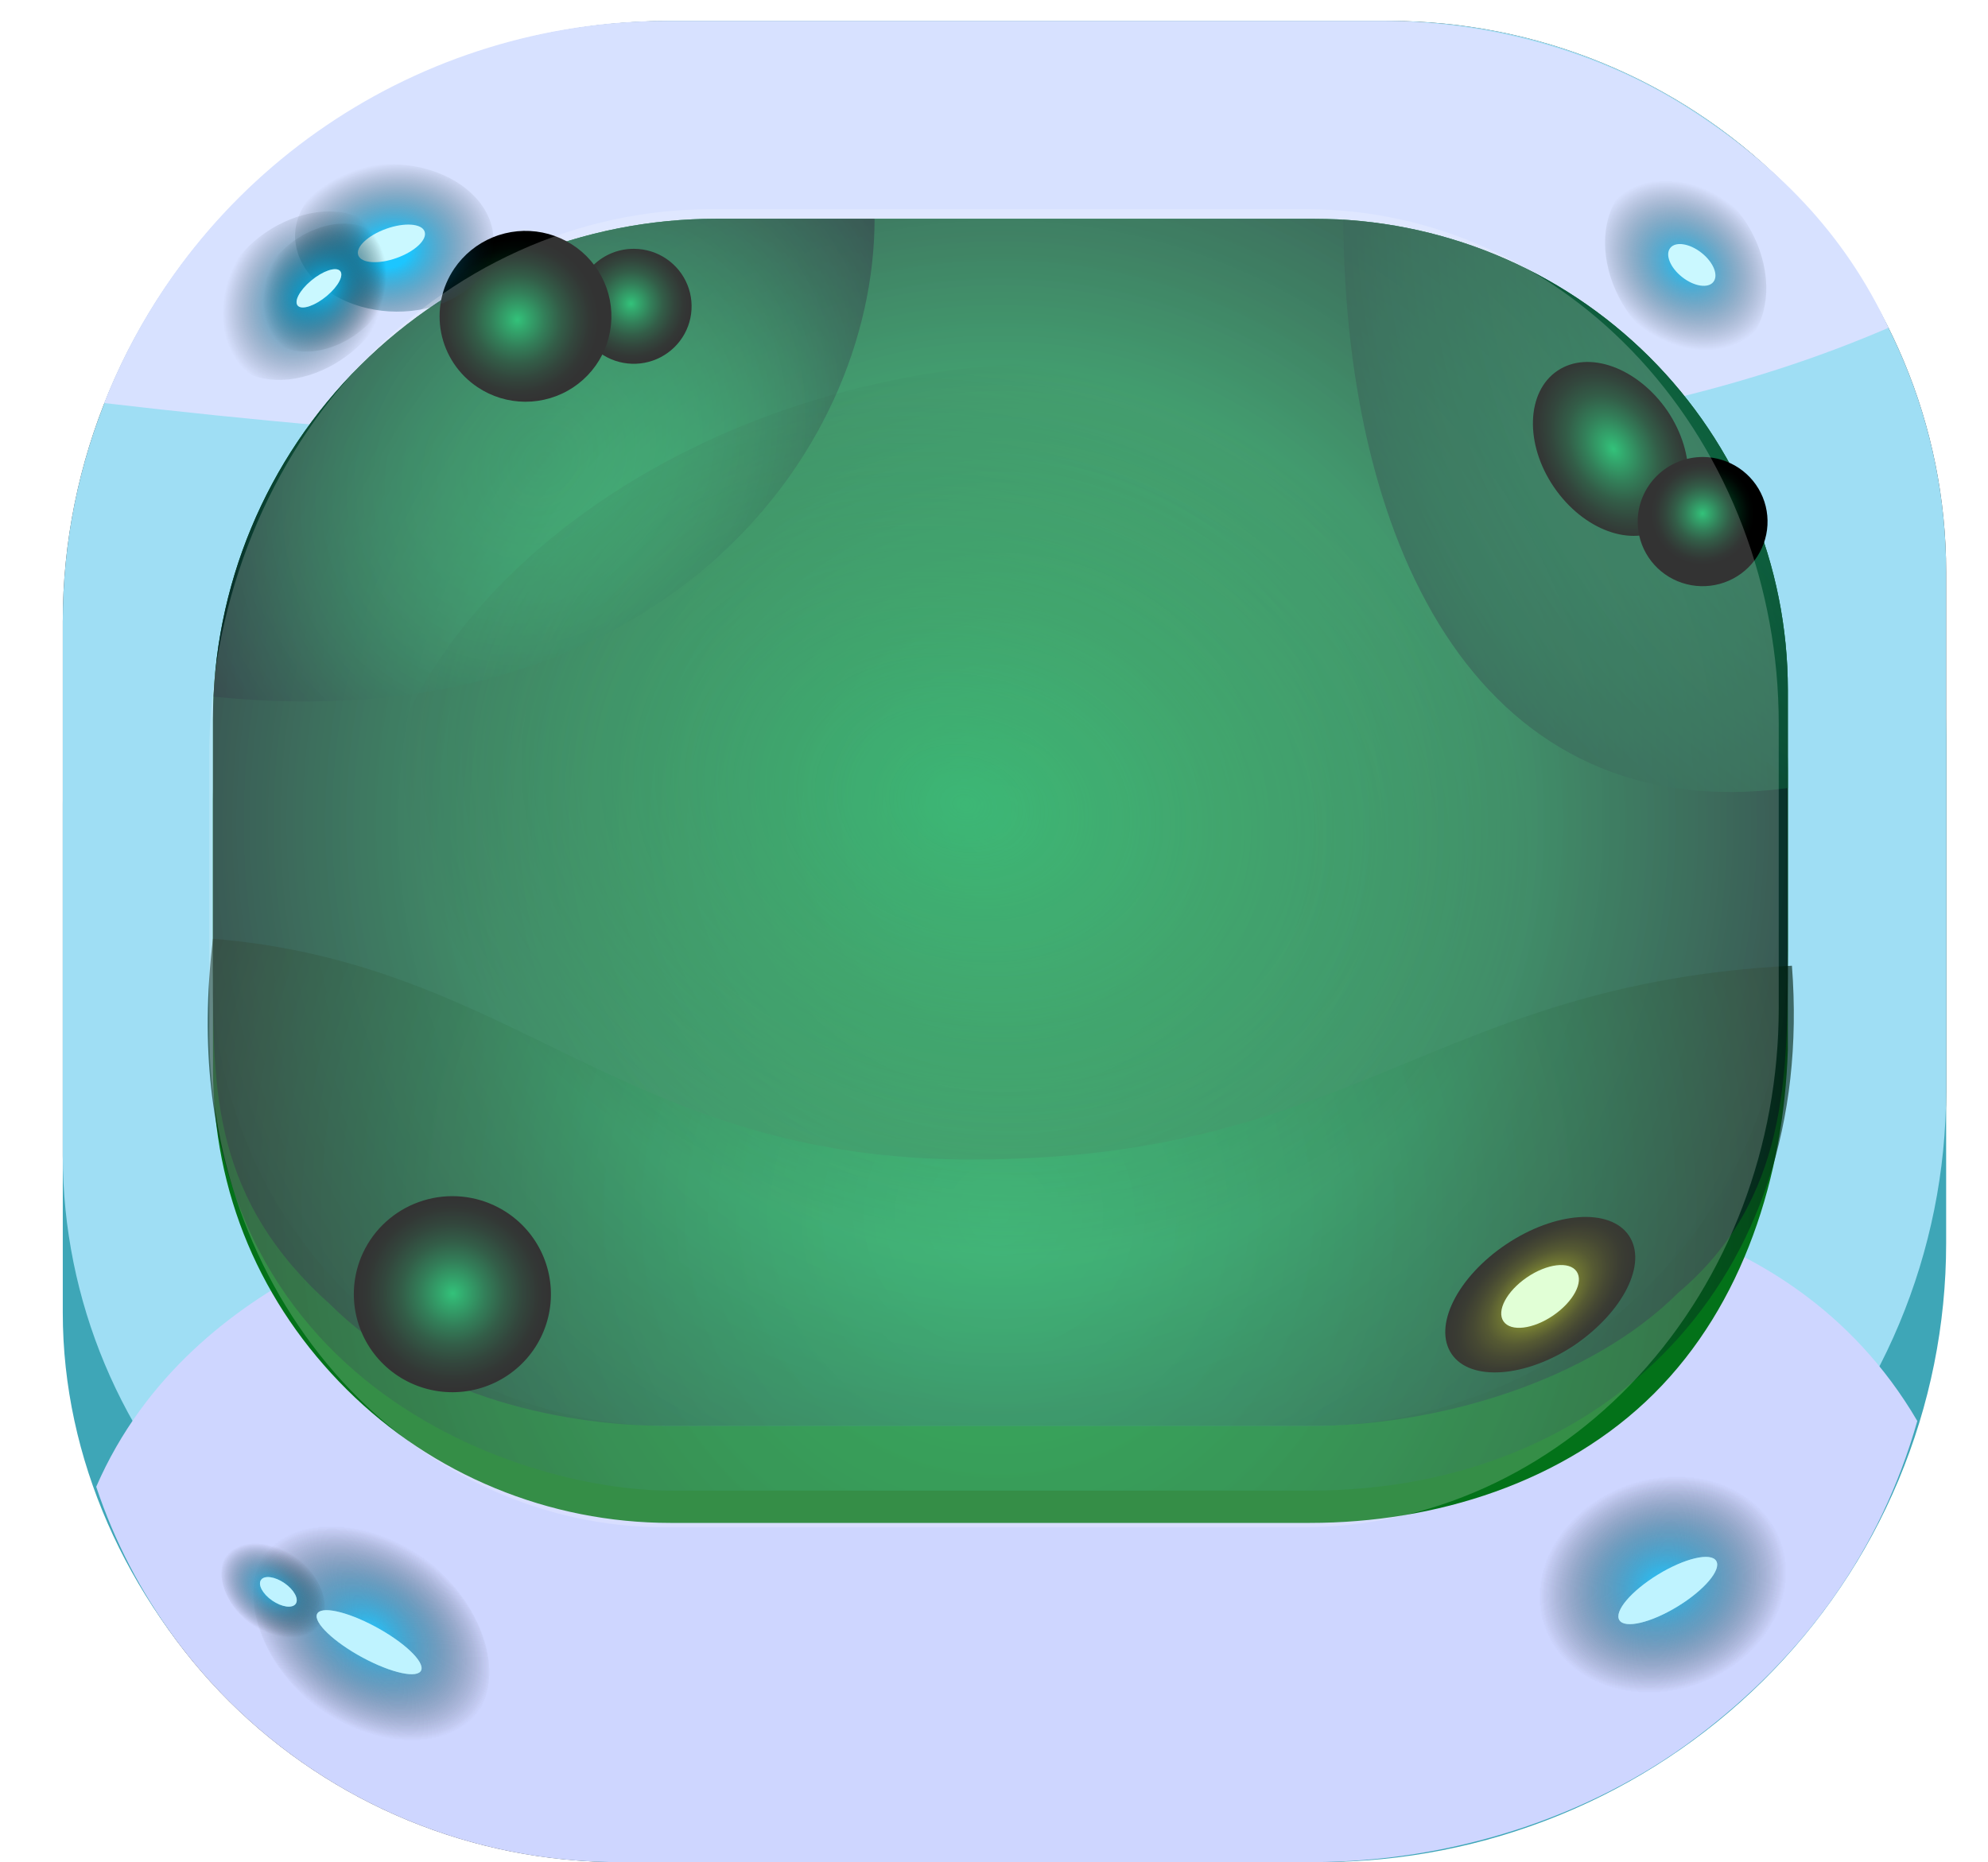 <svg width="95" height="89" viewBox="0 0 95 89" fill="none" xmlns="http://www.w3.org/2000/svg">
<g id="Button/Square/Fill/Hover">
<g id="GroupSmallButton">
<g id="Group">
<path id="Union" fill-rule="evenodd" clip-rule="evenodd" d="M66.375 1H32.029C24.33 1 16.947 4.025 11.502 9.408C6.058 14.792 3 22.094 3 29.708V55.228C3 56.448 3.086 57.658 3.256 58.853V62.816C3.256 69.76 6.029 76.42 10.964 81.331C15.9 86.241 22.594 89 29.573 89H62.741C66.646 89.002 70.513 88.239 74.121 86.753C77.729 85.268 81.007 83.09 83.769 80.344C86.531 77.597 88.722 74.337 90.216 70.748C91.711 67.159 92.48 63.312 92.48 59.427V57.569C92.824 55.784 93 53.96 93 52.117V27.331C93 20.347 90.195 13.65 85.202 8.712C80.208 3.774 73.436 1 66.375 1Z" fill="#444444"/>
<path id="Vector" d="M34.995 7.175H64.712C72.214 7.175 79.409 10.124 84.715 15.371C90.02 20.619 93 27.736 93 35.158V59.427C93 63.312 92.226 67.159 90.723 70.748C89.219 74.337 87.016 77.597 84.238 80.344C81.46 83.09 78.163 85.268 74.534 86.753C70.905 88.239 67.016 89.002 63.089 89H29.728C22.707 89 15.975 86.241 11.011 81.331C6.046 76.42 3 69.699 3 62.754V38.438C3 30.112 6.601 22.258 12.553 16.371C18.505 10.483 26.578 7.175 34.995 7.175Z" fill="#3EA6B7"/>
<g id="Vector_2" style="mix-blend-mode:screen">
<path d="M32.029 1H66.375C73.436 1 80.208 3.774 85.202 8.712C90.195 13.65 93 20.347 93 27.331V52.117C93 59.846 89.897 67.26 84.374 72.728C78.85 78.196 71.357 81.272 63.541 81.281H29.344C22.357 81.281 15.657 78.536 10.716 73.65C5.776 68.764 3 62.138 3 55.228V29.708C3 22.094 6.058 14.792 11.502 9.408C16.947 4.025 24.33 1 32.029 1Z" fill="#9FDEF4"/>
</g>
<g id="Vector_3" style="mix-blend-mode:multiply">
<path d="M72.827 57.351L21.62 58.123C21.62 58.123 9.206 60.439 4.598 71.061C6.338 76.283 9.687 80.827 14.17 84.047C18.654 87.267 24.043 89.001 29.573 89H62.741C69.214 88.997 75.899 86.929 81.061 83.042C86.222 79.155 89.862 74.115 91.622 67.917C85.353 57.202 72.827 57.351 72.827 57.351Z" fill="#CED6FF"/>
</g>
<path id="Vector_4" d="M34.228 14.316H62.803C68.806 14.316 74.562 16.688 78.807 20.911C83.051 25.134 85.435 30.861 85.435 36.833V50.192C85.241 56.193 83.318 62.352 79.034 66.614C74.751 70.876 68.56 72.789 62.594 72.789H32.033C26.236 72.789 20.677 70.498 16.578 66.42C12.479 62.342 10.177 57.049 10.177 51.044V38.246C10.177 31.899 12.711 25.812 17.221 21.325C21.732 16.837 27.85 14.316 34.228 14.316Z" fill="#037219"/>
<g id="Vector_5" style="mix-blend-mode:multiply">
<path d="M66.016 1H31.878C26.067 0.997 20.391 2.738 15.592 5.997C10.792 9.255 7.093 13.879 4.979 19.264C19.173 20.929 33.451 21.79 47.744 21.842C60.414 21.842 76.411 21.641 90.245 15.667C88.12 11.114 84.855 7.825 80.602 5.125C76.349 2.425 71.061 0.998 66.016 1Z" fill="#D7E1FF"/>
</g>
<path id="Vector_6" d="M34.228 10.456H62.803C68.806 10.456 74.562 12.829 78.807 17.051C83.051 21.274 85.435 27.001 85.435 32.973V45.432C85.435 51.459 83.029 57.24 78.745 61.502C74.462 65.764 68.652 68.158 62.594 68.158H32.033C26.236 68.158 20.677 65.867 16.578 61.789C12.479 57.711 10.177 52.18 10.177 46.413V34.386C10.177 28.039 12.711 21.953 17.221 17.465C21.732 12.977 27.85 10.456 34.228 10.456Z" fill="#1DA052"/>
<path id="Vector_7" style="mix-blend-mode:screen" d="M34.228 10.456H62.803C68.806 10.456 74.562 12.829 78.807 17.051C83.051 21.274 85.435 27.001 85.435 32.973V45.432C85.435 51.459 85.435 57.351 80.198 61.789C75.915 66.051 68.652 68.158 62.594 68.158H32.033C26.236 68.158 19.901 66.446 15.802 62.368C10.177 57.351 10.177 52.18 10.177 46.413V34.386C10.177 28.039 12.711 21.953 17.221 17.465C21.732 12.977 27.85 10.456 34.228 10.456Z" fill="url(#paint0_radial_3_962)"/>
<path id="Vector_8" style="mix-blend-mode:screen" opacity="0.68" d="M32.033 71.246H62.594C76.707 71.246 86.793 61.21 85.63 46.158C68.476 47.03 64.681 55.421 46.449 55.421C29.767 55.421 24.724 46.057 10.177 44.869C7.656 65.842 24.724 71.246 32.033 71.246Z" fill="url(#paint1_radial_3_962)"/>
<path id="Vector_9" style="mix-blend-mode:screen" opacity="0.73" d="M64.192 10.502C64.293 26.474 70.888 39.596 85.436 37.667V32.973C85.434 27.241 83.236 21.725 79.289 17.55C75.342 13.375 69.943 10.854 64.192 10.502Z" fill="url(#paint2_radial_3_962)"/>
<path id="Vector_10" style="mix-blend-mode:screen" opacity="0.73" d="M10.208 33.298C31.327 35.467 41.793 21.842 41.793 10.456H34.229C28.04 10.458 22.09 12.832 17.617 17.087C13.143 21.341 10.489 27.147 10.208 33.298Z" fill="url(#paint3_radial_3_962)"/>
<path id="Vector_11" d="M22.884 62.258C23.217 61.711 22.893 60.91 22.16 60.468C21.427 60.026 20.563 60.111 20.23 60.658C19.897 61.205 20.221 62.007 20.954 62.448C21.687 62.89 22.551 62.805 22.884 62.258Z" fill="#FFF39C"/>
<path id="Vector_12" style="mix-blend-mode:screen" d="M23.817 57.714C24.64 58.146 25.317 58.812 25.76 59.628C26.203 60.443 26.393 61.37 26.307 62.293C26.22 63.216 25.86 64.093 25.273 64.812C24.685 65.531 23.896 66.061 23.006 66.334C22.116 66.608 21.164 66.612 20.272 66.347C19.379 66.082 18.585 65.56 17.991 64.846C17.397 64.132 17.029 63.259 16.933 62.337C16.837 61.415 17.019 60.486 17.454 59.666C18.038 58.568 19.036 57.746 20.229 57.38C21.422 57.013 22.713 57.133 23.817 57.714Z" fill="url(#paint4_radial_3_962)"/>
<path id="Vector_13" d="M77.892 22.022C78.445 21.696 78.578 20.903 78.189 20.25C77.8 19.597 77.036 19.332 76.483 19.659C75.931 19.985 75.798 20.778 76.187 21.431C76.576 22.084 77.34 22.349 77.892 22.022Z" fill="#FFF39C"/>
<path id="Vector_14" style="mix-blend-mode:screen" d="M79.678 19.634C81.075 21.703 80.997 24.189 79.5 25.192C78.002 26.196 75.659 25.339 74.255 23.278C72.851 21.217 72.936 18.724 74.426 17.72C75.915 16.716 78.258 17.573 79.678 19.634Z" fill="url(#paint5_radial_3_962)"/>
<path id="Vector_15" style="mix-blend-mode:screen" d="M75.233 64.298C72.906 65.842 70.268 66.043 69.368 64.715C68.468 63.387 69.639 61.041 71.975 59.473C74.31 57.906 76.94 57.721 77.84 59.057C78.74 60.392 77.569 62.7 75.233 64.298Z" fill="url(#paint6_radial_3_962)"/>
<path id="Vector_16" d="M74.223 62.874C75.187 62.215 75.688 61.273 75.341 60.771C74.994 60.268 73.931 60.395 72.966 61.054C72.002 61.713 71.502 62.655 71.849 63.157C72.196 63.66 73.259 63.533 74.223 62.874Z" fill="#DAFFCC"/>
<path id="Vector_17" d="M31.056 14.511C31.081 14.136 30.697 13.805 30.197 13.772C29.696 13.738 29.27 14.014 29.245 14.388C29.219 14.762 29.604 15.093 30.104 15.127C30.604 15.161 31.03 14.885 31.056 14.511Z" fill="#FFF39C"/>
<path id="Vector_18" style="mix-blend-mode:screen" d="M30.311 11.892C30.857 11.897 31.39 12.062 31.841 12.368C32.293 12.674 32.643 13.106 32.848 13.61C33.053 14.114 33.103 14.667 32.992 15.199C32.881 15.731 32.614 16.218 32.224 16.599C31.834 16.98 31.34 17.238 30.803 17.34C30.267 17.441 29.712 17.382 29.209 17.17C28.706 16.958 28.278 16.602 27.978 16.148C27.678 15.693 27.521 15.16 27.526 14.617C27.527 14.256 27.601 13.899 27.742 13.566C27.884 13.233 28.09 12.931 28.349 12.678C28.608 12.425 28.914 12.225 29.251 12.09C29.588 11.955 29.948 11.888 30.311 11.892Z" fill="url(#paint7_radial_3_962)"/>
<path id="Vector_19" d="M25.571 15.756C26.023 15.166 26.028 14.413 25.581 14.075C25.135 13.736 24.407 13.939 23.955 14.529C23.502 15.119 23.497 15.871 23.944 16.21C24.39 16.549 25.119 16.346 25.571 15.756Z" fill="#FFF39C"/>
<path id="Vector_20" style="mix-blend-mode:screen" d="M21.706 12.841C22.159 12.171 22.801 11.649 23.552 11.342C24.303 11.034 25.128 10.956 25.924 11.115C26.72 11.275 27.45 11.666 28.023 12.238C28.595 12.811 28.984 13.539 29.141 14.332C29.297 15.125 29.213 15.945 28.901 16.691C28.588 17.436 28.06 18.073 27.384 18.52C26.708 18.966 25.914 19.204 25.102 19.202C24.29 19.199 23.497 18.958 22.823 18.507C22.375 18.209 21.991 17.825 21.692 17.379C21.393 16.932 21.186 16.431 21.082 15.905C20.979 15.379 20.98 14.837 21.087 14.311C21.194 13.785 21.405 13.286 21.706 12.841Z" fill="url(#paint8_radial_3_962)"/>
<path id="Vector_21" d="M81.743 24.804C81.769 24.43 81.384 24.099 80.884 24.065C80.384 24.032 79.958 24.308 79.932 24.682C79.906 25.056 80.291 25.387 80.791 25.421C81.292 25.455 81.718 25.179 81.743 24.804Z" fill="#FFF39C"/>
<path id="Vector_22" style="mix-blend-mode:screen" d="M81.388 21.842C82.001 21.847 82.599 22.033 83.105 22.375C83.612 22.718 84.006 23.201 84.237 23.766C84.468 24.331 84.525 24.951 84.403 25.548C84.28 26.145 83.983 26.693 83.547 27.122C83.112 27.552 82.559 27.843 81.958 27.96C81.357 28.077 80.734 28.014 80.169 27.78C79.603 27.546 79.12 27.15 78.78 26.643C78.44 26.135 78.259 25.539 78.259 24.93C78.26 24.523 78.342 24.119 78.5 23.744C78.658 23.368 78.889 23.027 79.18 22.74C79.47 22.453 79.815 22.226 80.194 22.072C80.573 21.918 80.979 21.84 81.388 21.842Z" fill="url(#paint9_radial_3_962)"/>
<g id="Vector_23" style="mix-blend-mode:screen">
<path d="M82.9 9.913C83.504 10.607 83.958 11.447 84.203 12.329C84.447 13.21 84.472 14.093 84.274 14.865C84.076 15.637 83.664 16.263 83.09 16.665C82.516 17.067 81.806 17.226 81.05 17.122C80.294 17.018 79.526 16.656 78.843 16.081C78.159 15.507 77.592 14.745 77.212 13.894C76.832 13.043 76.657 12.14 76.709 11.299C76.761 10.458 77.037 9.718 77.503 9.171C78.128 8.443 79.046 8.113 80.057 8.252C81.068 8.391 82.089 8.988 82.9 9.913Z" fill="url(#paint10_radial_3_962)" style="mix-blend-mode:lighten"/>
</g>
<path id="Vector_24" d="M81.309 12.083C80.74 11.634 80.072 11.53 79.816 11.851C79.561 12.171 79.815 12.795 80.384 13.243C80.953 13.692 81.621 13.796 81.876 13.476C82.132 13.155 81.878 12.532 81.309 12.083Z" fill="#CAF8FF"/>
<g id="Vector_25" style="mix-blend-mode:screen">
<path d="M19.975 14.817C19.064 14.964 18.107 14.904 17.225 14.647C16.343 14.39 15.575 13.946 15.02 13.372C14.465 12.798 14.147 12.12 14.106 11.422C14.065 10.726 14.303 10.041 14.79 9.456C15.277 8.872 15.991 8.413 16.842 8.137C17.693 7.862 18.642 7.783 19.569 7.91C20.497 8.037 21.36 8.365 22.052 8.852C22.743 9.338 23.23 9.962 23.451 10.644C23.744 11.556 23.543 12.507 22.892 13.288C22.241 14.07 21.192 14.62 19.975 14.817Z" fill="url(#paint11_radial_3_962)" style="mix-blend-mode:lighten"/>
</g>
<path id="Vector_26" d="M18.957 12.329C19.833 12.016 20.43 11.45 20.29 11.065C20.151 10.68 19.329 10.622 18.453 10.936C17.578 11.25 16.981 11.816 17.12 12.2C17.26 12.585 18.082 12.643 18.957 12.329Z" fill="#CAF8FF"/>
<g id="Vector_27" style="mix-blend-mode:screen">
<path d="M81.174 80.495C80.051 80.898 78.853 81.012 77.731 80.823C76.61 80.635 75.615 80.152 74.872 79.436C74.13 78.72 73.674 77.802 73.561 76.8C73.449 75.798 73.686 74.756 74.241 73.806C74.797 72.856 75.647 72.041 76.683 71.463C77.719 70.886 78.894 70.573 80.061 70.563C81.228 70.554 82.334 70.848 83.237 71.409C84.141 71.97 84.803 72.773 85.139 73.716C85.584 74.977 85.417 76.397 84.674 77.667C83.932 78.937 82.674 79.953 81.174 80.495Z" fill="url(#paint12_radial_3_962)" style="mix-blend-mode:lighten"/>
</g>
<ellipse id="Ellipse" cx="2.712" cy="0.895" rx="2.712" ry="0.895" transform="matrix(0.853 -0.522 0.526 0.85 76.914 76.675)" fill="#BFF3FF"/>
<g id="Vector_28" style="mix-blend-mode:screen">
<path d="M15.18 81.631C14.187 80.855 13.367 79.888 12.824 78.851C12.281 77.814 12.039 76.754 12.129 75.805C12.219 74.856 12.637 74.061 13.33 73.52C14.023 72.98 14.959 72.718 16.021 72.769C17.082 72.819 18.221 73.179 19.294 73.803C20.366 74.427 21.324 75.287 22.045 76.275C22.766 77.262 23.219 78.332 23.345 79.35C23.472 80.367 23.267 81.286 22.756 81.99C22.07 82.928 20.889 83.417 19.47 83.349C18.051 83.282 16.509 82.664 15.18 81.631Z" fill="url(#paint13_radial_3_962)" style="mix-blend-mode:lighten"/>
</g>
<g id="Vector_29" style="mix-blend-mode:screen">
<path d="M11.929 77.581C11.494 77.241 11.134 76.816 10.895 76.361C10.657 75.906 10.551 75.441 10.59 75.024C10.63 74.608 10.813 74.259 11.117 74.022C11.421 73.784 11.832 73.669 12.298 73.692C12.764 73.714 13.264 73.872 13.735 74.146C14.206 74.42 14.626 74.797 14.943 75.231C15.259 75.664 15.458 76.133 15.513 76.58C15.569 77.027 15.479 77.43 15.255 77.739C14.954 78.151 14.435 78.365 13.812 78.336C13.19 78.306 12.513 78.035 11.929 77.581Z" fill="url(#paint14_radial_3_962)" style="mix-blend-mode:lighten"/>
</g>
<ellipse id="Ellipse_2" cx="2.827" cy="0.799" rx="2.827" ry="0.799" transform="matrix(0.881 0.473 -0.366 0.931 15.44 76.409)" fill="#BFF3FF"/>
<ellipse id="Ellipse_3" cx="1.006" cy="0.509" rx="1.006" ry="0.509" transform="matrix(0.824 0.567 -0.571 0.821 12.764 75.096)" fill="#BFF3FF"/>
<g id="Vector_30" style="mix-blend-mode:screen">
<path d="M11.398 12.289C11.986 11.581 12.744 10.996 13.577 10.61C14.411 10.224 15.281 10.054 16.079 10.12C16.877 10.187 17.566 10.487 18.059 10.984C18.553 11.48 18.828 12.151 18.85 12.91C18.872 13.669 18.64 14.483 18.184 15.248C17.728 16.014 17.067 16.697 16.286 17.21C15.505 17.724 14.639 18.045 13.797 18.134C12.955 18.222 12.175 18.073 11.556 17.706C10.731 17.214 10.252 16.368 10.222 15.353C10.193 14.338 10.615 13.237 11.398 12.289Z" fill="url(#paint15_radial_3_962)" style="mix-blend-mode:lighten"/>
</g>
<path id="Vector_31" d="M15.619 14.142C16.172 13.678 16.45 13.14 16.241 12.94C16.032 12.741 15.415 12.955 14.863 13.419C14.31 13.883 14.032 14.421 14.241 14.62C14.449 14.82 15.067 14.606 15.619 14.142Z" fill="#CAF8FF"/>
<g id="Vector_32" style="mix-blend-mode:screen">
<path d="M81.174 80.495C80.051 80.898 78.853 81.012 77.731 80.823C76.61 80.635 75.615 80.152 74.872 79.436C74.13 78.72 73.674 77.802 73.561 76.8C73.449 75.798 73.686 74.756 74.241 73.806C74.797 72.856 75.647 72.041 76.683 71.463C77.719 70.886 78.894 70.573 80.061 70.563C81.228 70.554 82.334 70.848 83.237 71.409C84.141 71.97 84.803 72.773 85.139 73.716C85.584 74.977 85.417 76.397 84.674 77.667C83.932 78.937 82.674 79.953 81.174 80.495Z" fill="url(#paint16_radial_3_962)" style="mix-blend-mode:lighten"/>
</g>
<ellipse id="Ellipse_4" cx="2.712" cy="0.895" rx="2.712" ry="0.895" transform="matrix(0.853 -0.522 0.526 0.85 76.914 76.675)" fill="#BFF3FF"/>
<g id="Vector_33" style="mix-blend-mode:screen">
<path d="M15.18 81.631C14.187 80.855 13.367 79.888 12.824 78.851C12.281 77.814 12.039 76.754 12.129 75.805C12.219 74.856 12.637 74.061 13.33 73.52C14.023 72.98 14.959 72.718 16.021 72.769C17.082 72.819 18.221 73.179 19.294 73.803C20.366 74.427 21.324 75.287 22.045 76.275C22.766 77.262 23.219 78.332 23.345 79.35C23.472 80.367 23.267 81.286 22.756 81.99C22.07 82.928 20.889 83.417 19.47 83.349C18.051 83.282 16.509 82.664 15.18 81.631Z" fill="url(#paint17_radial_3_962)" style="mix-blend-mode:lighten"/>
</g>
<g id="Vector_34" style="mix-blend-mode:screen">
<path d="M11.929 77.581C11.494 77.241 11.134 76.816 10.895 76.361C10.657 75.906 10.551 75.441 10.59 75.024C10.63 74.608 10.813 74.259 11.117 74.022C11.421 73.784 11.832 73.669 12.298 73.692C12.764 73.714 13.264 73.872 13.735 74.146C14.206 74.42 14.626 74.797 14.943 75.231C15.259 75.664 15.458 76.133 15.513 76.58C15.569 77.027 15.479 77.43 15.255 77.739C14.954 78.151 14.435 78.365 13.812 78.336C13.19 78.306 12.513 78.035 11.929 77.581Z" fill="url(#paint18_radial_3_962)" style="mix-blend-mode:lighten"/>
</g>
<ellipse id="Ellipse_5" cx="2.827" cy="0.799" rx="2.827" ry="0.799" transform="matrix(0.881 0.473 -0.366 0.931 15.44 76.409)" fill="#BFF3FF"/>
<ellipse id="Ellipse_6" cx="1.006" cy="0.509" rx="1.006" ry="0.509" transform="matrix(0.824 0.567 -0.571 0.821 12.764 75.096)" fill="#BFF3FF"/>
<g id="Vector_35" style="mix-blend-mode:screen">
<path d="M13.148 12.345C13.595 11.806 14.171 11.362 14.805 11.069C15.438 10.775 16.1 10.646 16.706 10.696C17.313 10.747 17.837 10.975 18.212 11.353C18.586 11.73 18.796 12.24 18.812 12.817C18.829 13.394 18.653 14.013 18.306 14.595C17.959 15.176 17.457 15.695 16.864 16.086C16.27 16.476 15.612 16.72 14.972 16.788C14.332 16.855 13.739 16.742 13.268 16.463C12.641 16.088 12.277 15.445 12.254 14.674C12.232 13.903 12.553 13.066 13.148 12.345Z" fill="url(#paint19_radial_3_962)" style="mix-blend-mode:lighten"/>
</g>
<path id="Vector_36" d="M15.619 14.142C16.172 13.678 16.45 13.14 16.241 12.94C16.032 12.741 15.415 12.955 14.863 13.419C14.31 13.883 14.032 14.421 14.241 14.62C14.449 14.82 15.067 14.606 15.619 14.142Z" fill="#CAF8FF"/>
<path id="Vector_37" style="mix-blend-mode:screen" d="M49.521 17.351C66.421 16.68 79.491 26.452 78.727 39.091C77.962 51.731 63.564 62.483 46.664 63.154C29.763 63.825 16.694 54.053 17.492 41.365C18.29 28.677 32.654 17.974 49.521 17.351Z" fill="url(#paint20_radial_3_962)" fill-opacity="0.6"/>
</g>
</g>
<g id="Vector_38" filter="url(#filter0_f_3_962)">
<path d="M33.969 10H62.446C68.428 10 74.164 12.59 78.394 17.201C82.624 21.811 85 28.064 85 34.585V48.188C85 54.768 82.602 61.079 78.333 65.733C74.064 70.386 68.274 73 62.237 73H31.781C26.004 73 20.464 70.499 16.38 66.046C12.295 61.594 10 55.555 10 49.258V36.127C10 29.198 12.525 22.552 17.02 17.652C21.515 12.753 27.612 10 33.969 10Z" fill="white" fill-opacity="0.2"/>
</g>
</g>
<defs>
<filter id="filter0_f_3_962" x="0" y="0" width="95" height="83" filterUnits="userSpaceOnUse" color-interpolation-filters="sRGB">
<feFlood flood-opacity="0" result="BackgroundImageFix"/>
<feBlend mode="normal" in="SourceGraphic" in2="BackgroundImageFix" result="shape"/>
<feGaussianBlur stdDeviation="5" result="effect1_foregroundBlur_3_962"/>
</filter>
<radialGradient id="paint0_radial_3_962" cx="0" cy="0" r="1" gradientUnits="userSpaceOnUse" gradientTransform="translate(47.806 39.311) scale(49.787 49.535)">
<stop stop-color="#1FFF7E" stop-opacity="0.4"/>
<stop offset="0.21" stop-color="#17B861" stop-opacity="0.57"/>
<stop offset="0.56" stop-color="#0C5439" stop-opacity="0.8"/>
<stop offset="0.83" stop-color="#051720" stop-opacity="0.95"/>
<stop offset="1" stop-color="#020017"/>
</radialGradient>
<radialGradient id="paint1_radial_3_962" cx="0" cy="0" r="1" gradientUnits="userSpaceOnUse" gradientTransform="translate(47.744 58.061) rotate(-86.803) scale(60.242 60.548)">
<stop stop-color="#0DDD6D" stop-opacity="0.47"/>
<stop offset="0.697" stop-color="#03140B" stop-opacity="0.96"/>
</radialGradient>
<radialGradient id="paint2_radial_3_962" cx="0" cy="0" r="1" gradientUnits="userSpaceOnUse" gradientTransform="translate(96.879 12.965) rotate(148.644) scale(43.361 48.451)">
<stop stop-color="#1FFF7E" stop-opacity="0.3"/>
<stop stop-color="#1FFF7E" stop-opacity="0.43"/>
<stop offset="0.69" stop-color="#0B4F37" stop-opacity="0.78"/>
<stop offset="0.94" stop-color="#020017"/>
</radialGradient>
<radialGradient id="paint3_radial_3_962" cx="0" cy="0" r="1" gradientUnits="userSpaceOnUse" gradientTransform="translate(25.981 22.011) rotate(40.096) scale(18.968 22.364)">
<stop stop-color="#1FFF7E" stop-opacity="0.3"/>
<stop offset="0.09" stop-color="#1CE574" stop-opacity="0.37"/>
<stop offset="0.7" stop-color="#094031" stop-opacity="0.82"/>
<stop offset="1" stop-color="#020017"/>
</radialGradient>
<radialGradient id="paint4_radial_3_962" cx="0" cy="0" r="1" gradientUnits="userSpaceOnUse" gradientTransform="translate(21.642 61.821) rotate(-53.93) scale(4.576 4.583)">
<stop stop-color="#00B359"/>
<stop offset="0.13" stop-color="#009148"/>
<stop offset="0.34" stop-color="#005E2F"/>
<stop offset="0.54" stop-color="#00351A"/>
<stop offset="0.73" stop-color="#00180C"/>
<stop offset="0.89" stop-color="#000603"/>
<stop offset="1"/>
</radialGradient>
<radialGradient id="paint5_radial_3_962" cx="0" cy="0" r="1" gradientUnits="userSpaceOnUse" gradientTransform="translate(77.094 21.456) rotate(-31.875) scale(3.655 5.035)">
<stop stop-color="#00B359"/>
<stop offset="0.13" stop-color="#009148"/>
<stop offset="0.34" stop-color="#005E2F"/>
<stop offset="0.54" stop-color="#00351A"/>
<stop offset="0.73" stop-color="#00180C"/>
<stop offset="0.89" stop-color="#000603"/>
<stop offset="1"/>
</radialGradient>
<radialGradient id="paint6_radial_3_962" cx="0" cy="0" r="1" gradientUnits="userSpaceOnUse" gradientTransform="translate(73.604 61.982) rotate(50.568) scale(5.497 9.594)">
<stop stop-color="#CEE900"/>
<stop offset="0.04" stop-color="#AEC500"/>
<stop offset="0.1" stop-color="#869700"/>
<stop offset="0.17" stop-color="#626F00"/>
<stop offset="0.24" stop-color="#444C00"/>
<stop offset="0.31" stop-color="#2B3000"/>
<stop offset="0.39" stop-color="#181B00"/>
<stop offset="0.47" stop-color="#0A0C00"/>
<stop offset="0.57" stop-color="#020300"/>
<stop offset="0.72"/>
</radialGradient>
<radialGradient id="paint7_radial_3_962" cx="0" cy="0" r="1" gradientUnits="userSpaceOnUse" gradientTransform="translate(30.155 14.509) rotate(-73.978) scale(2.811 2.823)">
<stop stop-color="#00B359"/>
<stop offset="0.13" stop-color="#009148"/>
<stop offset="0.34" stop-color="#005E2F"/>
<stop offset="0.54" stop-color="#00351A"/>
<stop offset="0.73" stop-color="#00180C"/>
<stop offset="0.89" stop-color="#000603"/>
<stop offset="1"/>
</radialGradient>
<radialGradient id="paint8_radial_3_962" cx="0" cy="0" r="1" gradientUnits="userSpaceOnUse" gradientTransform="translate(24.724 15.281) rotate(-143.27) scale(3.872 3.867)">
<stop stop-color="#00B359"/>
<stop offset="0.13" stop-color="#009148"/>
<stop offset="0.34" stop-color="#005E2F"/>
<stop offset="0.54" stop-color="#00351A"/>
<stop offset="0.73" stop-color="#00180C"/>
<stop offset="0.89" stop-color="#000603"/>
<stop offset="1"/>
</radialGradient>
<radialGradient id="paint9_radial_3_962" cx="0" cy="0" r="1" gradientUnits="userSpaceOnUse" gradientTransform="translate(81.362 24.544) rotate(-71.478) scale(2.442 2.452)">
<stop stop-color="#00B359"/>
<stop offset="0.13" stop-color="#009148"/>
<stop offset="0.34" stop-color="#005E2F"/>
<stop offset="0.54" stop-color="#00351A"/>
<stop offset="0.73" stop-color="#00180C"/>
<stop offset="0.89" stop-color="#000603"/>
<stop offset="1"/>
</radialGradient>
<radialGradient id="paint10_radial_3_962" cx="0" cy="0" r="1" gradientUnits="userSpaceOnUse" gradientTransform="translate(80.553 12.684) rotate(129.842) scale(3.635 4.593)">
<stop stop-color="#00C2FF" stop-opacity="0.87"/>
<stop offset="1" stop-opacity="0"/>
</radialGradient>
<radialGradient id="paint11_radial_3_962" cx="0" cy="0" r="1" gradientUnits="userSpaceOnUse" gradientTransform="translate(18.612 12) rotate(-102.842) scale(4.171 5.287)">
<stop offset="0.188" stop-color="#00C2FF" stop-opacity="0.87"/>
<stop offset="1" stop-opacity="0"/>
</radialGradient>
<radialGradient id="paint12_radial_3_962" cx="0" cy="0" r="1" gradientUnits="userSpaceOnUse" gradientTransform="translate(79.461 75.737) rotate(-110.193) scale(5.057 6.027)">
<stop stop-color="#03C3FF" stop-opacity="0.58"/>
<stop offset="1" stop-opacity="0"/>
</radialGradient>
<radialGradient id="paint13_radial_3_962" cx="0" cy="0" r="1" gradientUnits="userSpaceOnUse" gradientTransform="translate(17.746 78.062) rotate(-54.748) scale(4.397 6.359)">
<stop stop-color="#03C3FF" stop-opacity="0.58"/>
<stop offset="1" stop-opacity="0"/>
</radialGradient>
<radialGradient id="paint14_radial_3_962" cx="0" cy="0" r="1" gradientUnits="userSpaceOnUse" gradientTransform="translate(13.056 76.015) rotate(-54.748) scale(1.93 2.791)">
<stop stop-color="#03C3FF" stop-opacity="0.58"/>
<stop offset="1" stop-opacity="0"/>
</radialGradient>
<radialGradient id="paint15_radial_3_962" cx="0" cy="0" r="1" gradientUnits="userSpaceOnUse" gradientTransform="translate(14.534 14.132) rotate(30.043) scale(3.641 4.585)">
<stop stop-color="#00C2FF" stop-opacity="0.87"/>
<stop offset="1" stop-opacity="0"/>
</radialGradient>
<radialGradient id="paint16_radial_3_962" cx="0" cy="0" r="1" gradientUnits="userSpaceOnUse" gradientTransform="translate(79.461 75.737) rotate(-110.193) scale(5.057 6.027)">
<stop stop-color="#03C3FF" stop-opacity="0.58"/>
<stop offset="1" stop-opacity="0"/>
</radialGradient>
<radialGradient id="paint17_radial_3_962" cx="0" cy="0" r="1" gradientUnits="userSpaceOnUse" gradientTransform="translate(17.746 78.062) rotate(-54.748) scale(4.397 6.359)">
<stop stop-color="#03C3FF" stop-opacity="0.58"/>
<stop offset="1" stop-opacity="0"/>
</radialGradient>
<radialGradient id="paint18_radial_3_962" cx="0" cy="0" r="1" gradientUnits="userSpaceOnUse" gradientTransform="translate(13.056 76.015) rotate(-54.748) scale(1.93 2.791)">
<stop stop-color="#03C3FF" stop-opacity="0.58"/>
<stop offset="1" stop-opacity="0"/>
</radialGradient>
<radialGradient id="paint19_radial_3_962" cx="0" cy="0" r="1" gradientUnits="userSpaceOnUse" gradientTransform="translate(15.531 13.746) rotate(30.043) scale(2.768 3.485)">
<stop stop-color="#00C2FF" stop-opacity="0.87"/>
<stop offset="1" stop-opacity="0"/>
</radialGradient>
<radialGradient id="paint20_radial_3_962" cx="0" cy="0" r="1" gradientUnits="userSpaceOnUse" gradientTransform="translate(46.111 38.448) rotate(-76.016) scale(21.116 27.527)">
<stop stop-color="#009148"/>
<stop offset="1" stop-opacity="0"/>
</radialGradient>
</defs>
</svg>
